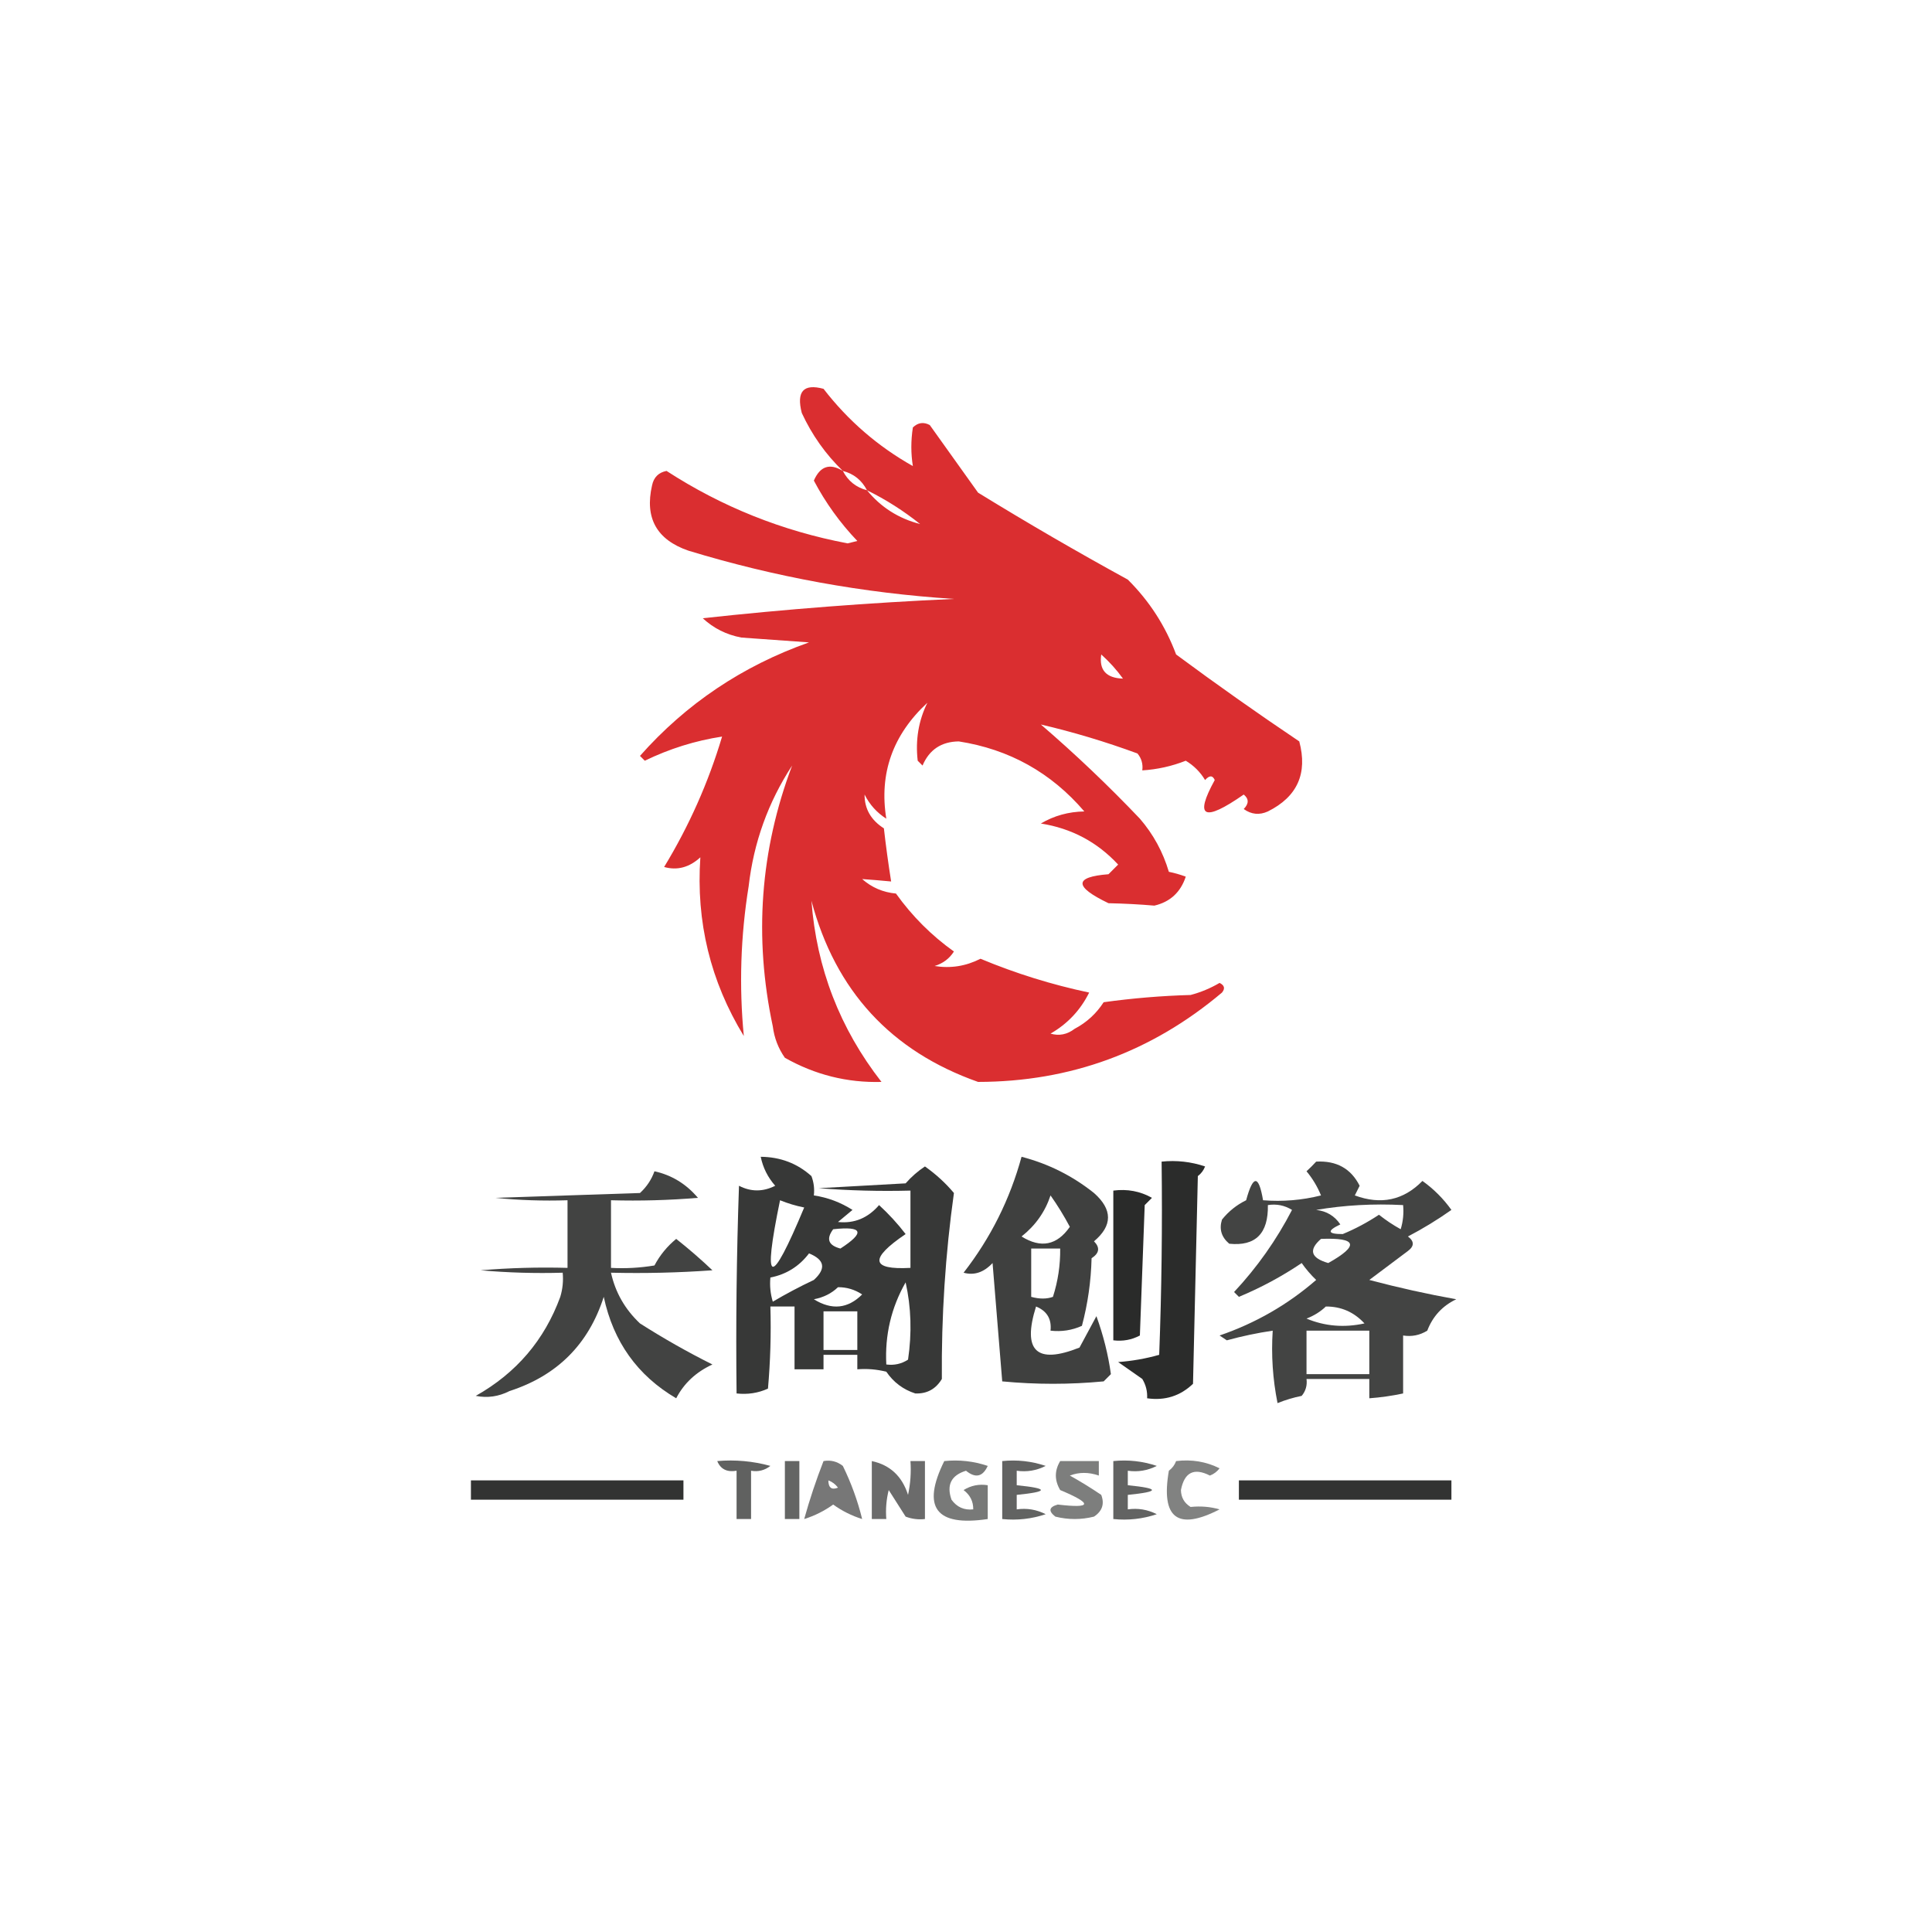 <?xml version="1.0" encoding="UTF-8"?>
<!DOCTYPE svg PUBLIC "-//W3C//DTD SVG 1.1//EN" "http://www.w3.org/Graphics/SVG/1.1/DTD/svg11.dtd">
<svg xmlns="http://www.w3.org/2000/svg" version="1.1" width="400px" height="400px" style="shape-rendering:geometricPrecision; text-rendering:geometricPrecision; image-rendering:optimizeQuality; fill-rule:evenodd; clip-rule:evenodd" xmlns:xlink="http://www.w3.org/1999/xlink">
<g><path style="opacity:0.89" fill="#d51517" d="M 174.5,97.5 C 170.939,94.056 168.106,90.056 166,85.5C 164.854,81.047 166.354,79.38 170.5,80.5C 175.583,87.083 181.75,92.416 189,96.5C 188.578,93.902 188.578,91.236 189,88.5C 190.049,87.483 191.216,87.316 192.5,88C 195.833,92.667 199.167,97.333 202.5,102C 212.67,108.252 223.003,114.252 233.5,120C 237.969,124.44 241.303,129.607 243.5,135.5C 251.861,141.694 260.361,147.694 269,153.5C 270.769,160.126 268.603,164.96 262.5,168C 260.741,168.798 259.074,168.631 257.5,167.5C 258.59,166.391 258.59,165.391 257.5,164.5C 249.219,170.273 247.219,169.273 251.5,161.5C 251.062,160.494 250.396,160.494 249.5,161.5C 248.5,159.833 247.167,158.5 245.5,157.5C 242.601,158.642 239.601,159.308 236.5,159.5C 236.67,158.178 236.337,157.011 235.5,156C 228.854,153.559 222.188,151.559 215.5,150C 222.636,156.135 229.469,162.635 236,169.5C 238.777,172.718 240.777,176.385 242,180.5C 243.135,180.727 244.302,181.06 245.5,181.5C 244.438,184.73 242.271,186.73 239,187.5C 235.942,187.237 232.775,187.07 229.5,187C 222.337,183.558 222.337,181.558 229.5,181C 230.167,180.333 230.833,179.667 231.5,179C 227.172,174.335 221.838,171.502 215.5,170.5C 218.22,168.889 221.22,168.056 224.5,168C 217.627,159.963 208.96,155.129 198.5,153.5C 194.896,153.549 192.396,155.216 191,158.5C 190.667,158.167 190.333,157.833 190,157.5C 189.505,153.214 190.172,149.214 192,145.5C 184.82,152.149 181.987,160.149 183.5,169.5C 181.541,168.252 180.041,166.585 179,164.5C 178.985,167.458 180.319,169.792 183,171.5C 183.42,175.191 183.92,178.858 184.5,182.5C 182.425,182.302 180.425,182.135 178.5,182C 180.49,183.751 182.823,184.751 185.5,185C 188.855,189.689 192.855,193.689 197.5,197C 196.556,198.477 195.223,199.477 193.5,200C 196.798,200.542 199.965,200.042 203,198.5C 210.287,201.54 217.787,203.873 225.5,205.5C 223.693,209.141 221.026,211.974 217.5,214C 219.289,214.52 220.956,214.187 222.5,213C 224.976,211.691 226.976,209.858 228.5,207.5C 234.472,206.67 240.472,206.17 246.5,206C 248.615,205.443 250.615,204.609 252.5,203.5C 253.521,204.002 253.688,204.668 253,205.5C 238.412,217.807 221.579,223.974 202.5,224C 184.468,217.63 172.968,205.13 168,186.5C 169.053,200.443 173.887,212.943 182.5,224C 175.416,224.198 168.749,222.531 162.5,219C 161.137,217.055 160.303,214.888 160,212.5C 156.06,193.997 157.393,175.997 164,158.5C 159.041,166.093 156.041,174.426 155,183.5C 153.334,193.812 153.001,204.145 154,214.5C 147.086,203.178 144.086,190.844 145,177.5C 142.71,179.595 140.21,180.262 137.5,179.5C 142.666,170.998 146.666,161.998 149.5,152.5C 143.951,153.349 138.617,155.016 133.5,157.5C 133.167,157.167 132.833,156.833 132.5,156.5C 142.056,145.708 153.722,137.875 167.5,133C 162.833,132.667 158.167,132.333 153.5,132C 150.412,131.421 147.745,130.087 145.5,128C 162.694,126.121 180.028,124.788 197.5,124C 178.759,122.8 160.426,119.466 142.5,114C 135.951,111.734 133.451,107.234 135,100.5C 135.347,98.82 136.347,97.82 138,97.5C 149.48,104.94 161.98,109.94 175.5,112.5C 176.167,112.333 176.833,112.167 177.5,112C 173.919,108.252 170.919,104.085 168.5,99.5C 169.795,96.513 171.795,95.846 174.5,97.5 Z M 174.5,97.5 C 176.749,98.08 178.415,99.413 179.5,101.5C 177.251,100.92 175.585,99.587 174.5,97.5 Z M 179.5,101.5 C 183.439,103.446 187.106,105.779 190.5,108.5C 186.024,107.343 182.358,105.01 179.5,101.5 Z M 232.5,140.5 C 229.023,140.388 227.523,138.721 228,135.5C 229.707,137.037 231.207,138.704 232.5,140.5 Z"/></g>
<g><path style="opacity:0.896" fill="#212221" d="M 157.5,239.5 C 161.569,239.536 165.069,240.869 168,243.5C 168.49,244.793 168.657,246.127 168.5,247.5C 171.363,247.929 174.029,248.929 176.5,250.5C 175.5,251.333 174.5,252.167 173.5,253C 176.856,253.357 179.689,252.191 182,249.5C 184.018,251.35 185.851,253.35 187.5,255.5C 179.951,260.615 180.284,262.948 188.5,262.5C 188.5,257.167 188.5,251.833 188.5,246.5C 182.158,246.666 175.825,246.5 169.5,246C 175.5,245.667 181.5,245.333 187.5,245C 188.685,243.647 190.019,242.48 191.5,241.5C 193.791,243.123 195.791,244.957 197.5,247C 195.727,259.696 194.894,272.529 195,285.5C 193.745,287.594 191.912,288.594 189.5,288.5C 187.005,287.697 185.005,286.197 183.5,284C 181.527,283.505 179.527,283.338 177.5,283.5C 177.5,282.5 177.5,281.5 177.5,280.5C 175.167,280.5 172.833,280.5 170.5,280.5C 170.5,281.5 170.5,282.5 170.5,283.5C 168.5,283.5 166.5,283.5 164.5,283.5C 164.5,279.167 164.5,274.833 164.5,270.5C 162.833,270.5 161.167,270.5 159.5,270.5C 159.666,276.176 159.499,281.843 159,287.5C 156.959,288.423 154.792,288.756 152.5,288.5C 152.333,274.163 152.5,259.829 153,245.5C 155.466,246.777 157.966,246.777 160.5,245.5C 158.962,243.757 157.962,241.757 157.5,239.5 Z M 161.5,248.5 C 163.086,249.148 164.753,249.648 166.5,250C 159.478,266.844 157.811,266.344 161.5,248.5 Z M 172.5,254.5 C 178.658,253.823 179.158,255.156 174,258.5C 171.5,257.842 171,256.509 172.5,254.5 Z M 167.5,259.5 C 170.745,260.819 171.078,262.652 168.5,265C 165.588,266.373 162.754,267.873 160,269.5C 159.506,267.866 159.34,266.199 159.5,264.5C 162.803,263.849 165.47,262.182 167.5,259.5 Z M 187.5,265.5 C 188.651,270.65 188.817,275.984 188,281.5C 186.644,282.38 185.144,282.714 183.5,282.5C 183.184,276.408 184.517,270.742 187.5,265.5 Z M 173.5,266.5 C 175.308,266.491 176.975,266.991 178.5,268C 175.536,270.965 172.202,271.298 168.5,269C 170.491,268.626 172.158,267.793 173.5,266.5 Z M 170.5,271.5 C 172.833,271.5 175.167,271.5 177.5,271.5C 177.5,274.167 177.5,276.833 177.5,279.5C 175.167,279.5 172.833,279.5 170.5,279.5C 170.5,276.833 170.5,274.167 170.5,271.5 Z"/></g>
<g><path style="opacity:0.861" fill="#212221" d="M 211.5,239.5 C 217.036,240.935 222.036,243.435 226.5,247C 230.367,250.418 230.367,253.751 226.5,257C 227.784,258.297 227.617,259.464 226,260.5C 225.881,265.282 225.215,269.949 224,274.5C 221.959,275.423 219.792,275.756 217.5,275.5C 217.756,273.088 216.756,271.421 214.5,270.5C 211.608,279.711 214.608,282.544 223.5,279C 224.67,276.815 225.836,274.649 227,272.5C 228.441,276.471 229.441,280.471 230,284.5C 229.5,285 229,285.5 228.5,286C 221.5,286.667 214.5,286.667 207.5,286C 206.847,277.891 206.181,269.725 205.5,261.5C 203.684,263.441 201.684,264.108 199.5,263.5C 205.093,256.315 209.093,248.315 211.5,239.5 Z M 217.5,247.5 C 218.933,249.519 220.267,251.686 221.5,254C 218.839,257.831 215.506,258.497 211.5,256C 214.381,253.721 216.381,250.888 217.5,247.5 Z M 213.5,258.5 C 215.5,258.5 217.5,258.5 219.5,258.5C 219.543,261.91 219.043,265.243 218,268.5C 216.701,268.966 215.201,268.966 213.5,268.5C 213.5,265.167 213.5,261.833 213.5,258.5 Z"/></g>
<g><path style="opacity:0.953" fill="#212221" d="M 240.5,240.5 C 243.572,240.183 246.572,240.516 249.5,241.5C 249.192,242.308 248.692,242.975 248,243.5C 247.667,257.833 247.333,272.167 247,286.5C 244.358,289.029 241.192,290.029 237.5,289.5C 237.579,288.07 237.246,286.736 236.5,285.5C 234.833,284.333 233.167,283.167 231.5,282C 234.426,281.782 237.26,281.282 240,280.5C 240.5,267.171 240.667,253.837 240.5,240.5 Z"/></g>
<g><path style="opacity:0.84" fill="#212221" d="M 272.5,240.5 C 276.705,240.271 279.705,241.938 281.5,245.5C 281.167,246.167 280.833,246.833 280.5,247.5C 285.92,249.502 290.587,248.502 294.5,244.5C 296.833,246.167 298.833,248.167 300.5,250.5C 297.638,252.523 294.638,254.356 291.5,256C 292.833,257 292.833,258 291.5,259C 288.833,261 286.167,263 283.5,265C 289.509,266.593 295.509,267.926 301.5,269C 298.637,270.364 296.637,272.53 295.5,275.5C 293.955,276.452 292.288,276.785 290.5,276.5C 290.5,280.5 290.5,284.5 290.5,288.5C 288.194,288.993 285.861,289.326 283.5,289.5C 283.5,288.167 283.5,286.833 283.5,285.5C 279.167,285.5 274.833,285.5 270.5,285.5C 270.67,286.822 270.337,287.989 269.5,289C 267.782,289.346 266.115,289.846 264.5,290.5C 263.506,285.544 263.173,280.544 263.5,275.5C 260.303,275.973 257.137,276.639 254,277.5C 253.5,277.167 253,276.833 252.5,276.5C 259.942,273.948 266.608,270.115 272.5,265C 271.382,263.926 270.382,262.76 269.5,261.5C 265.399,264.269 261.065,266.602 256.5,268.5C 256.167,268.167 255.833,267.833 255.5,267.5C 260.278,262.388 264.278,256.721 267.5,250.5C 265.955,249.548 264.288,249.215 262.5,249.5C 262.613,255.391 259.946,258.058 254.5,257.5C 252.876,256.131 252.376,254.464 253,252.5C 254.378,250.787 256.045,249.453 258,248.5C 259.438,243.204 260.605,243.204 261.5,248.5C 265.555,248.824 269.555,248.491 273.5,247.5C 272.752,245.668 271.752,244.001 270.5,242.5C 271.243,241.818 271.909,241.151 272.5,240.5 Z M 272.5,250.5 C 278.31,249.51 284.31,249.177 290.5,249.5C 290.66,251.199 290.494,252.866 290,254.5C 288.414,253.624 286.914,252.624 285.5,251.5C 283.088,253.099 280.588,254.432 278,255.5C 274.846,255.508 274.679,254.842 277.5,253.5C 276.312,251.738 274.645,250.738 272.5,250.5 Z M 273.5,256.5 C 280.975,256.198 281.475,257.865 275,261.5C 271.372,260.453 270.872,258.786 273.5,256.5 Z M 274.5,270.5 C 277.659,270.481 280.326,271.648 282.5,274C 278.309,274.922 274.309,274.588 270.5,273C 272.066,272.392 273.4,271.558 274.5,270.5 Z M 270.5,275.5 C 274.833,275.5 279.167,275.5 283.5,275.5C 283.5,278.5 283.5,281.5 283.5,284.5C 279.167,284.5 274.833,284.5 270.5,284.5C 270.5,281.5 270.5,278.5 270.5,275.5 Z"/></g>
<g><path style="opacity:0.845" fill="#212221" d="M 135.5,242.5 C 139.066,243.288 142.066,245.122 144.5,248C 138.509,248.499 132.509,248.666 126.5,248.5C 126.5,253.167 126.5,257.833 126.5,262.5C 129.518,262.665 132.518,262.498 135.5,262C 136.622,259.876 138.122,258.043 140,256.5C 142.593,258.549 145.093,260.715 147.5,263C 140.508,263.5 133.508,263.666 126.5,263.5C 127.4,267.581 129.4,271.081 132.5,274C 137.402,277.122 142.402,279.956 147.5,282.5C 144.104,284.069 141.604,286.402 140,289.5C 131.983,284.793 126.983,277.793 125,268.5C 121.859,278.307 115.359,284.807 105.5,288C 103.246,289.15 100.913,289.484 98.5,289C 106.894,284.279 112.727,277.446 116,268.5C 116.494,266.866 116.66,265.199 116.5,263.5C 110.824,263.666 105.157,263.499 99.5,263C 105.491,262.501 111.491,262.334 117.5,262.5C 117.5,257.833 117.5,253.167 117.5,248.5C 112.489,248.666 107.489,248.499 102.5,248C 112.5,247.667 122.5,247.333 132.5,247C 133.883,245.729 134.883,244.229 135.5,242.5 Z"/></g>
<g><path style="opacity:0.956" fill="#212221" d="M 230.5,246.5 C 233.397,246.125 236.063,246.625 238.5,248C 238,248.5 237.5,249 237,249.5C 236.667,258.5 236.333,267.5 236,276.5C 234.301,277.406 232.467,277.739 230.5,277.5C 230.5,267.167 230.5,256.833 230.5,246.5 Z"/></g>
<g><path style="opacity:0.773" fill="#323332" d="M 148.5,302.5 C 152.226,302.177 155.893,302.511 159.5,303.5C 158.311,304.429 156.978,304.762 155.5,304.5C 155.5,307.833 155.5,311.167 155.5,314.5C 154.5,314.5 153.5,314.5 152.5,314.5C 152.5,311.167 152.5,307.833 152.5,304.5C 150.517,304.843 149.183,304.176 148.5,302.5 Z"/></g>
<g><path style="opacity:0.753" fill="#323332" d="M 162.5,302.5 C 163.5,302.5 164.5,302.5 165.5,302.5C 165.5,306.5 165.5,310.5 165.5,314.5C 164.5,314.5 163.5,314.5 162.5,314.5C 162.5,310.5 162.5,306.5 162.5,302.5 Z"/></g>
<g><path style="opacity:0.662" fill="#323332" d="M 170.5,302.5 C 171.978,302.238 173.311,302.571 174.5,303.5C 176.238,307.049 177.571,310.716 178.5,314.5C 176.332,313.821 174.332,312.821 172.5,311.5C 170.668,312.821 168.668,313.821 166.5,314.5C 167.632,310.438 168.965,306.438 170.5,302.5 Z M 171.5,306.5 C 172.289,306.783 172.956,307.283 173.5,308C 172.184,308.528 171.517,308.028 171.5,306.5 Z"/></g>
<g><path style="opacity:0.719" fill="#323332" d="M 180.5,302.5 C 184.274,303.306 186.774,305.639 188,309.5C 188.497,307.19 188.663,304.857 188.5,302.5C 189.5,302.5 190.5,302.5 191.5,302.5C 191.5,306.5 191.5,310.5 191.5,314.5C 190.127,314.657 188.793,314.49 187.5,314C 186.333,312.167 185.167,310.333 184,308.5C 183.505,310.473 183.338,312.473 183.5,314.5C 182.5,314.5 181.5,314.5 180.5,314.5C 180.5,310.5 180.5,306.5 180.5,302.5 Z"/></g>
<g><path style="opacity:0.656" fill="#323332" d="M 195.5,302.5 C 198.572,302.183 201.572,302.516 204.5,303.5C 203.462,305.764 201.962,306.098 200,304.5C 196.928,305.447 195.928,307.447 197,310.5C 198.11,312.037 199.61,312.703 201.5,312.5C 201.52,310.857 200.853,309.524 199.5,308.5C 201.045,307.548 202.712,307.215 204.5,307.5C 204.5,309.833 204.5,312.167 204.5,314.5C 193.755,316.1 190.755,312.1 195.5,302.5 Z"/></g>
<g><path style="opacity:0.765" fill="#323332" d="M 207.5,302.5 C 210.572,302.183 213.572,302.516 216.5,303.5C 214.604,304.466 212.604,304.799 210.5,304.5C 210.5,305.5 210.5,306.5 210.5,307.5C 217.167,308.167 217.167,308.833 210.5,309.5C 210.5,310.5 210.5,311.5 210.5,312.5C 212.604,312.201 214.604,312.534 216.5,313.5C 213.572,314.484 210.572,314.817 207.5,314.5C 207.5,310.5 207.5,306.5 207.5,302.5 Z"/></g>
<g><path style="opacity:0.632" fill="#323332" d="M 219.5,302.5 C 222.167,302.5 224.833,302.5 227.5,302.5C 227.5,303.5 227.5,304.5 227.5,305.5C 225.401,304.769 223.401,304.769 221.5,305.5C 223.733,306.742 225.899,308.076 228,309.5C 228.711,311.367 228.211,312.867 226.5,314C 223.833,314.667 221.167,314.667 218.5,314C 217.007,312.844 217.174,312.01 219,311.5C 226.104,312.34 226.271,311.34 219.5,308.5C 218.306,306.484 218.306,304.484 219.5,302.5 Z"/></g>
<g><path style="opacity:0.765" fill="#323332" d="M 230.5,302.5 C 233.572,302.183 236.572,302.516 239.5,303.5C 237.604,304.466 235.604,304.799 233.5,304.5C 233.5,305.5 233.5,306.5 233.5,307.5C 240.167,308.167 240.167,308.833 233.5,309.5C 233.5,310.5 233.5,311.5 233.5,312.5C 235.604,312.201 237.604,312.534 239.5,313.5C 236.572,314.484 233.572,314.817 230.5,314.5C 230.5,310.5 230.5,306.5 230.5,302.5 Z"/></g>
<g><path style="opacity:0.612" fill="#323332" d="M 243.5,302.5 C 246.722,302.108 249.722,302.608 252.5,304C 251.975,304.692 251.308,305.192 250.5,305.5C 247.208,303.823 245.208,304.823 244.5,308.5C 244.529,310.029 245.196,311.196 246.5,312C 248.587,311.782 250.587,311.949 252.5,312.5C 243.806,316.987 240.306,314.32 242,304.5C 242.717,303.956 243.217,303.289 243.5,302.5 Z"/></g>
<g><path style="opacity:1" fill="#323332" d="M 97.5,306.5 C 112.167,306.5 126.833,306.5 141.5,306.5C 141.5,307.833 141.5,309.167 141.5,310.5C 126.833,310.5 112.167,310.5 97.5,310.5C 97.5,309.167 97.5,307.833 97.5,306.5 Z"/></g>
<g><path style="opacity:1" fill="#323332" d="M 256.5,306.5 C 271.167,306.5 285.833,306.5 300.5,306.5C 300.5,307.833 300.5,309.167 300.5,310.5C 285.833,310.5 271.167,310.5 256.5,310.5C 256.5,309.167 256.5,307.833 256.5,306.5 Z"/></g>
</svg>
